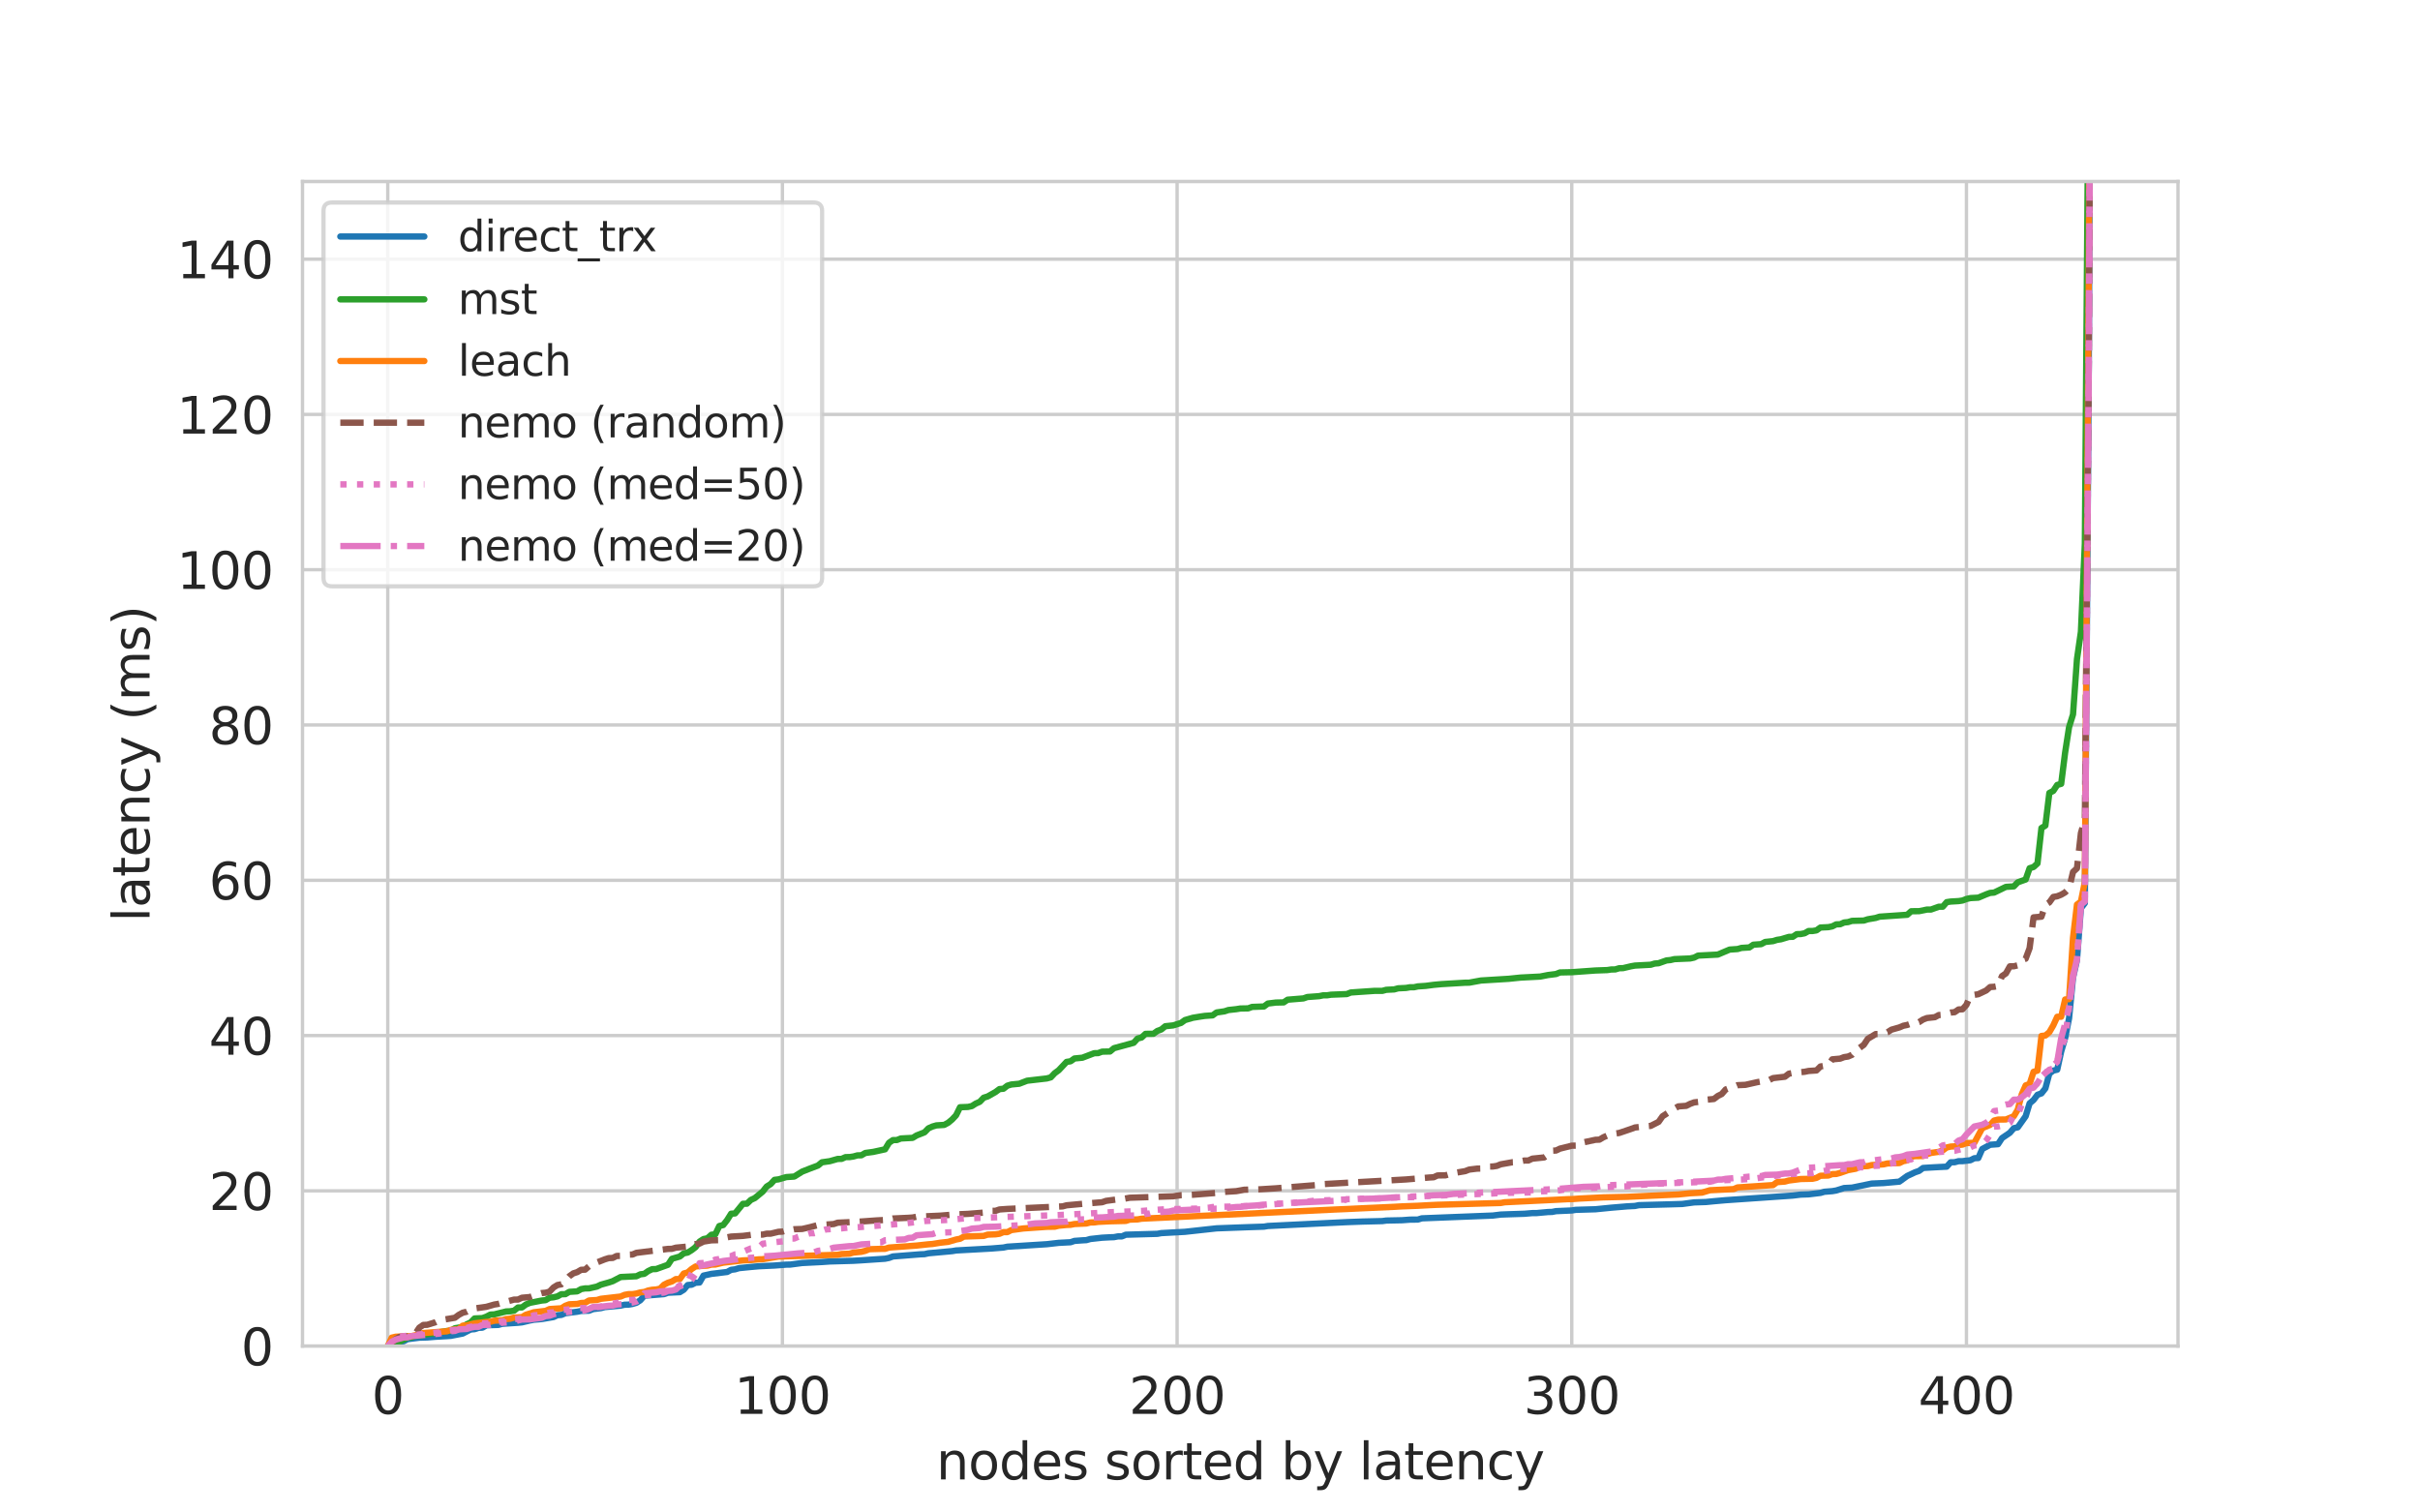 <?xml version="1.0" encoding="utf-8" standalone="no"?>
<!DOCTYPE svg PUBLIC "-//W3C//DTD SVG 1.1//EN"
  "http://www.w3.org/Graphics/SVG/1.1/DTD/svg11.dtd">
<svg xmlns:xlink="http://www.w3.org/1999/xlink" width="576pt" height="360pt" viewBox="0 0 576 360" xmlns="http://www.w3.org/2000/svg" version="1.1">
 <defs>
  <style type="text/css">*{stroke-linejoin: round; stroke-linecap: butt}</style>
 </defs>
 <g id="figure_1">
  <g id="patch_1">
   <path d="M 0 360 
L 576 360 
L 576 0 
L 0 0 
z
" style="fill: #ffffff"/>
  </g>
  <g id="axes_1">
   <g id="patch_2">
    <path d="M 72 320.4 
L 518.4 320.4 
L 518.4 43.2 
L 72 43.2 
z
" style="fill: #ffffff"/>
   </g>
   <g id="matplotlib.axis_1">
    <g id="xtick_1">
     <g id="line2d_1">
      <path d="M 92.291 320.4 
L 92.291 43.2 
" clip-path="url(#p734303bae0)" style="fill: none; stroke: #cccccc; stroke-width: 0.8; stroke-linecap: round"/>
     </g>
     <g id="text_1">
      <!-- 0 -->
      <g style="fill: #262626" transform="translate(88.473 336.518) scale(0.12 -0.12)">
       <defs>
        <path id="DejaVuSans-30" d="M 2034 4250 
Q 1547 4250 1301 3770 
Q 1056 3291 1056 2328 
Q 1056 1369 1301 889 
Q 1547 409 2034 409 
Q 2525 409 2770 889 
Q 3016 1369 3016 2328 
Q 3016 3291 2770 3770 
Q 2525 4250 2034 4250 
z
M 2034 4750 
Q 2819 4750 3233 4129 
Q 3647 3509 3647 2328 
Q 3647 1150 3233 529 
Q 2819 -91 2034 -91 
Q 1250 -91 836 529 
Q 422 1150 422 2328 
Q 422 3509 836 4129 
Q 1250 4750 2034 4750 
z
" transform="scale(0.016)"/>
       </defs>
       <use xlink:href="#DejaVuSans-30"/>
      </g>
     </g>
    </g>
    <g id="xtick_2">
     <g id="line2d_2">
      <path d="M 186.23 320.4 
L 186.23 43.2 
" clip-path="url(#p734303bae0)" style="fill: none; stroke: #cccccc; stroke-width: 0.8; stroke-linecap: round"/>
     </g>
     <g id="text_2">
      <!-- 100 -->
      <g style="fill: #262626" transform="translate(174.778 336.518) scale(0.12 -0.12)">
       <defs>
        <path id="DejaVuSans-31" d="M 794 531 
L 1825 531 
L 1825 4091 
L 703 3866 
L 703 4441 
L 1819 4666 
L 2450 4666 
L 2450 531 
L 3481 531 
L 3481 0 
L 794 0 
L 794 531 
z
" transform="scale(0.016)"/>
       </defs>
       <use xlink:href="#DejaVuSans-31"/>
       <use xlink:href="#DejaVuSans-30" x="63.623"/>
       <use xlink:href="#DejaVuSans-30" x="127.246"/>
      </g>
     </g>
    </g>
    <g id="xtick_3">
     <g id="line2d_3">
      <path d="M 280.17 320.4 
L 280.17 43.2 
" clip-path="url(#p734303bae0)" style="fill: none; stroke: #cccccc; stroke-width: 0.8; stroke-linecap: round"/>
     </g>
     <g id="text_3">
      <!-- 200 -->
      <g style="fill: #262626" transform="translate(268.717 336.518) scale(0.12 -0.12)">
       <defs>
        <path id="DejaVuSans-32" d="M 1228 531 
L 3431 531 
L 3431 0 
L 469 0 
L 469 531 
Q 828 903 1448 1529 
Q 2069 2156 2228 2338 
Q 2531 2678 2651 2914 
Q 2772 3150 2772 3378 
Q 2772 3750 2511 3984 
Q 2250 4219 1831 4219 
Q 1534 4219 1204 4116 
Q 875 4013 500 3803 
L 500 4441 
Q 881 4594 1212 4672 
Q 1544 4750 1819 4750 
Q 2544 4750 2975 4387 
Q 3406 4025 3406 3419 
Q 3406 3131 3298 2873 
Q 3191 2616 2906 2266 
Q 2828 2175 2409 1742 
Q 1991 1309 1228 531 
z
" transform="scale(0.016)"/>
       </defs>
       <use xlink:href="#DejaVuSans-32"/>
       <use xlink:href="#DejaVuSans-30" x="63.623"/>
       <use xlink:href="#DejaVuSans-30" x="127.246"/>
      </g>
     </g>
    </g>
    <g id="xtick_4">
     <g id="line2d_4">
      <path d="M 374.109 320.4 
L 374.109 43.2 
" clip-path="url(#p734303bae0)" style="fill: none; stroke: #cccccc; stroke-width: 0.8; stroke-linecap: round"/>
     </g>
     <g id="text_4">
      <!-- 300 -->
      <g style="fill: #262626" transform="translate(362.657 336.518) scale(0.12 -0.12)">
       <defs>
        <path id="DejaVuSans-33" d="M 2597 2516 
Q 3050 2419 3304 2112 
Q 3559 1806 3559 1356 
Q 3559 666 3084 287 
Q 2609 -91 1734 -91 
Q 1441 -91 1130 -33 
Q 819 25 488 141 
L 488 750 
Q 750 597 1062 519 
Q 1375 441 1716 441 
Q 2309 441 2620 675 
Q 2931 909 2931 1356 
Q 2931 1769 2642 2001 
Q 2353 2234 1838 2234 
L 1294 2234 
L 1294 2753 
L 1863 2753 
Q 2328 2753 2575 2939 
Q 2822 3125 2822 3475 
Q 2822 3834 2567 4026 
Q 2313 4219 1838 4219 
Q 1578 4219 1281 4162 
Q 984 4106 628 3988 
L 628 4550 
Q 988 4650 1302 4700 
Q 1616 4750 1894 4750 
Q 2613 4750 3031 4423 
Q 3450 4097 3450 3541 
Q 3450 3153 3228 2886 
Q 3006 2619 2597 2516 
z
" transform="scale(0.016)"/>
       </defs>
       <use xlink:href="#DejaVuSans-33"/>
       <use xlink:href="#DejaVuSans-30" x="63.623"/>
       <use xlink:href="#DejaVuSans-30" x="127.246"/>
      </g>
     </g>
    </g>
    <g id="xtick_5">
     <g id="line2d_5">
      <path d="M 468.048 320.4 
L 468.048 43.2 
" clip-path="url(#p734303bae0)" style="fill: none; stroke: #cccccc; stroke-width: 0.8; stroke-linecap: round"/>
     </g>
     <g id="text_5">
      <!-- 400 -->
      <g style="fill: #262626" transform="translate(456.596 336.518) scale(0.12 -0.12)">
       <defs>
        <path id="DejaVuSans-34" d="M 2419 4116 
L 825 1625 
L 2419 1625 
L 2419 4116 
z
M 2253 4666 
L 3047 4666 
L 3047 1625 
L 3713 1625 
L 3713 1100 
L 3047 1100 
L 3047 0 
L 2419 0 
L 2419 1100 
L 313 1100 
L 313 1709 
L 2253 4666 
z
" transform="scale(0.016)"/>
       </defs>
       <use xlink:href="#DejaVuSans-34"/>
       <use xlink:href="#DejaVuSans-30" x="63.623"/>
       <use xlink:href="#DejaVuSans-30" x="127.246"/>
      </g>
     </g>
    </g>
    <g id="text_6">
     <!-- nodes sorted by latency -->
     <g style="fill: #262626" transform="translate(222.862 352.132) scale(0.12 -0.12)">
      <defs>
       <path id="DejaVuSans-6e" d="M 3513 2113 
L 3513 0 
L 2938 0 
L 2938 2094 
Q 2938 2591 2744 2837 
Q 2550 3084 2163 3084 
Q 1697 3084 1428 2787 
Q 1159 2491 1159 1978 
L 1159 0 
L 581 0 
L 581 3500 
L 1159 3500 
L 1159 2956 
Q 1366 3272 1645 3428 
Q 1925 3584 2291 3584 
Q 2894 3584 3203 3211 
Q 3513 2838 3513 2113 
z
" transform="scale(0.016)"/>
       <path id="DejaVuSans-6f" d="M 1959 3097 
Q 1497 3097 1228 2736 
Q 959 2375 959 1747 
Q 959 1119 1226 758 
Q 1494 397 1959 397 
Q 2419 397 2687 759 
Q 2956 1122 2956 1747 
Q 2956 2369 2687 2733 
Q 2419 3097 1959 3097 
z
M 1959 3584 
Q 2709 3584 3137 3096 
Q 3566 2609 3566 1747 
Q 3566 888 3137 398 
Q 2709 -91 1959 -91 
Q 1206 -91 779 398 
Q 353 888 353 1747 
Q 353 2609 779 3096 
Q 1206 3584 1959 3584 
z
" transform="scale(0.016)"/>
       <path id="DejaVuSans-64" d="M 2906 2969 
L 2906 4863 
L 3481 4863 
L 3481 0 
L 2906 0 
L 2906 525 
Q 2725 213 2448 61 
Q 2172 -91 1784 -91 
Q 1150 -91 751 415 
Q 353 922 353 1747 
Q 353 2572 751 3078 
Q 1150 3584 1784 3584 
Q 2172 3584 2448 3432 
Q 2725 3281 2906 2969 
z
M 947 1747 
Q 947 1113 1208 752 
Q 1469 391 1925 391 
Q 2381 391 2643 752 
Q 2906 1113 2906 1747 
Q 2906 2381 2643 2742 
Q 2381 3103 1925 3103 
Q 1469 3103 1208 2742 
Q 947 2381 947 1747 
z
" transform="scale(0.016)"/>
       <path id="DejaVuSans-65" d="M 3597 1894 
L 3597 1613 
L 953 1613 
Q 991 1019 1311 708 
Q 1631 397 2203 397 
Q 2534 397 2845 478 
Q 3156 559 3463 722 
L 3463 178 
Q 3153 47 2828 -22 
Q 2503 -91 2169 -91 
Q 1331 -91 842 396 
Q 353 884 353 1716 
Q 353 2575 817 3079 
Q 1281 3584 2069 3584 
Q 2775 3584 3186 3129 
Q 3597 2675 3597 1894 
z
M 3022 2063 
Q 3016 2534 2758 2815 
Q 2500 3097 2075 3097 
Q 1594 3097 1305 2825 
Q 1016 2553 972 2059 
L 3022 2063 
z
" transform="scale(0.016)"/>
       <path id="DejaVuSans-73" d="M 2834 3397 
L 2834 2853 
Q 2591 2978 2328 3040 
Q 2066 3103 1784 3103 
Q 1356 3103 1142 2972 
Q 928 2841 928 2578 
Q 928 2378 1081 2264 
Q 1234 2150 1697 2047 
L 1894 2003 
Q 2506 1872 2764 1633 
Q 3022 1394 3022 966 
Q 3022 478 2636 193 
Q 2250 -91 1575 -91 
Q 1294 -91 989 -36 
Q 684 19 347 128 
L 347 722 
Q 666 556 975 473 
Q 1284 391 1588 391 
Q 1994 391 2212 530 
Q 2431 669 2431 922 
Q 2431 1156 2273 1281 
Q 2116 1406 1581 1522 
L 1381 1569 
Q 847 1681 609 1914 
Q 372 2147 372 2553 
Q 372 3047 722 3315 
Q 1072 3584 1716 3584 
Q 2034 3584 2315 3537 
Q 2597 3491 2834 3397 
z
" transform="scale(0.016)"/>
       <path id="DejaVuSans-20" transform="scale(0.016)"/>
       <path id="DejaVuSans-72" d="M 2631 2963 
Q 2534 3019 2420 3045 
Q 2306 3072 2169 3072 
Q 1681 3072 1420 2755 
Q 1159 2438 1159 1844 
L 1159 0 
L 581 0 
L 581 3500 
L 1159 3500 
L 1159 2956 
Q 1341 3275 1631 3429 
Q 1922 3584 2338 3584 
Q 2397 3584 2469 3576 
Q 2541 3569 2628 3553 
L 2631 2963 
z
" transform="scale(0.016)"/>
       <path id="DejaVuSans-74" d="M 1172 4494 
L 1172 3500 
L 2356 3500 
L 2356 3053 
L 1172 3053 
L 1172 1153 
Q 1172 725 1289 603 
Q 1406 481 1766 481 
L 2356 481 
L 2356 0 
L 1766 0 
Q 1100 0 847 248 
Q 594 497 594 1153 
L 594 3053 
L 172 3053 
L 172 3500 
L 594 3500 
L 594 4494 
L 1172 4494 
z
" transform="scale(0.016)"/>
       <path id="DejaVuSans-62" d="M 3116 1747 
Q 3116 2381 2855 2742 
Q 2594 3103 2138 3103 
Q 1681 3103 1420 2742 
Q 1159 2381 1159 1747 
Q 1159 1113 1420 752 
Q 1681 391 2138 391 
Q 2594 391 2855 752 
Q 3116 1113 3116 1747 
z
M 1159 2969 
Q 1341 3281 1617 3432 
Q 1894 3584 2278 3584 
Q 2916 3584 3314 3078 
Q 3713 2572 3713 1747 
Q 3713 922 3314 415 
Q 2916 -91 2278 -91 
Q 1894 -91 1617 61 
Q 1341 213 1159 525 
L 1159 0 
L 581 0 
L 581 4863 
L 1159 4863 
L 1159 2969 
z
" transform="scale(0.016)"/>
       <path id="DejaVuSans-79" d="M 2059 -325 
Q 1816 -950 1584 -1140 
Q 1353 -1331 966 -1331 
L 506 -1331 
L 506 -850 
L 844 -850 
Q 1081 -850 1212 -737 
Q 1344 -625 1503 -206 
L 1606 56 
L 191 3500 
L 800 3500 
L 1894 763 
L 2988 3500 
L 3597 3500 
L 2059 -325 
z
" transform="scale(0.016)"/>
       <path id="DejaVuSans-6c" d="M 603 4863 
L 1178 4863 
L 1178 0 
L 603 0 
L 603 4863 
z
" transform="scale(0.016)"/>
       <path id="DejaVuSans-61" d="M 2194 1759 
Q 1497 1759 1228 1600 
Q 959 1441 959 1056 
Q 959 750 1161 570 
Q 1363 391 1709 391 
Q 2188 391 2477 730 
Q 2766 1069 2766 1631 
L 2766 1759 
L 2194 1759 
z
M 3341 1997 
L 3341 0 
L 2766 0 
L 2766 531 
Q 2569 213 2275 61 
Q 1981 -91 1556 -91 
Q 1019 -91 701 211 
Q 384 513 384 1019 
Q 384 1609 779 1909 
Q 1175 2209 1959 2209 
L 2766 2209 
L 2766 2266 
Q 2766 2663 2505 2880 
Q 2244 3097 1772 3097 
Q 1472 3097 1187 3025 
Q 903 2953 641 2809 
L 641 3341 
Q 956 3463 1253 3523 
Q 1550 3584 1831 3584 
Q 2591 3584 2966 3190 
Q 3341 2797 3341 1997 
z
" transform="scale(0.016)"/>
       <path id="DejaVuSans-63" d="M 3122 3366 
L 3122 2828 
Q 2878 2963 2633 3030 
Q 2388 3097 2138 3097 
Q 1578 3097 1268 2742 
Q 959 2388 959 1747 
Q 959 1106 1268 751 
Q 1578 397 2138 397 
Q 2388 397 2633 464 
Q 2878 531 3122 666 
L 3122 134 
Q 2881 22 2623 -34 
Q 2366 -91 2075 -91 
Q 1284 -91 818 406 
Q 353 903 353 1747 
Q 353 2603 823 3093 
Q 1294 3584 2113 3584 
Q 2378 3584 2631 3529 
Q 2884 3475 3122 3366 
z
" transform="scale(0.016)"/>
      </defs>
      <use xlink:href="#DejaVuSans-6e"/>
      <use xlink:href="#DejaVuSans-6f" x="63.379"/>
      <use xlink:href="#DejaVuSans-64" x="124.561"/>
      <use xlink:href="#DejaVuSans-65" x="188.037"/>
      <use xlink:href="#DejaVuSans-73" x="249.561"/>
      <use xlink:href="#DejaVuSans-20" x="301.66"/>
      <use xlink:href="#DejaVuSans-73" x="333.447"/>
      <use xlink:href="#DejaVuSans-6f" x="385.547"/>
      <use xlink:href="#DejaVuSans-72" x="446.729"/>
      <use xlink:href="#DejaVuSans-74" x="487.842"/>
      <use xlink:href="#DejaVuSans-65" x="527.051"/>
      <use xlink:href="#DejaVuSans-64" x="588.574"/>
      <use xlink:href="#DejaVuSans-20" x="652.051"/>
      <use xlink:href="#DejaVuSans-62" x="683.838"/>
      <use xlink:href="#DejaVuSans-79" x="747.314"/>
      <use xlink:href="#DejaVuSans-20" x="806.494"/>
      <use xlink:href="#DejaVuSans-6c" x="838.281"/>
      <use xlink:href="#DejaVuSans-61" x="866.064"/>
      <use xlink:href="#DejaVuSans-74" x="927.344"/>
      <use xlink:href="#DejaVuSans-65" x="966.553"/>
      <use xlink:href="#DejaVuSans-6e" x="1028.076"/>
      <use xlink:href="#DejaVuSans-63" x="1091.455"/>
      <use xlink:href="#DejaVuSans-79" x="1146.436"/>
     </g>
    </g>
   </g>
   <g id="matplotlib.axis_2">
    <g id="ytick_1">
     <g id="line2d_6">
      <path d="M 72 320.4 
L 518.4 320.4 
" clip-path="url(#p734303bae0)" style="fill: none; stroke: #cccccc; stroke-width: 0.8; stroke-linecap: round"/>
     </g>
     <g id="text_7">
      <!-- 0 -->
      <g style="fill: #262626" transform="translate(57.365 324.959) scale(0.12 -0.12)">
       <use xlink:href="#DejaVuSans-30"/>
      </g>
     </g>
    </g>
    <g id="ytick_2">
     <g id="line2d_7">
      <path d="M 72 283.44 
L 518.4 283.44 
" clip-path="url(#p734303bae0)" style="fill: none; stroke: #cccccc; stroke-width: 0.8; stroke-linecap: round"/>
     </g>
     <g id="text_8">
      <!-- 20 -->
      <g style="fill: #262626" transform="translate(49.73 287.999) scale(0.12 -0.12)">
       <use xlink:href="#DejaVuSans-32"/>
       <use xlink:href="#DejaVuSans-30" x="63.623"/>
      </g>
     </g>
    </g>
    <g id="ytick_3">
     <g id="line2d_8">
      <path d="M 72 246.48 
L 518.4 246.48 
" clip-path="url(#p734303bae0)" style="fill: none; stroke: #cccccc; stroke-width: 0.8; stroke-linecap: round"/>
     </g>
     <g id="text_9">
      <!-- 40 -->
      <g style="fill: #262626" transform="translate(49.73 251.039) scale(0.12 -0.12)">
       <use xlink:href="#DejaVuSans-34"/>
       <use xlink:href="#DejaVuSans-30" x="63.623"/>
      </g>
     </g>
    </g>
    <g id="ytick_4">
     <g id="line2d_9">
      <path d="M 72 209.52 
L 518.4 209.52 
" clip-path="url(#p734303bae0)" style="fill: none; stroke: #cccccc; stroke-width: 0.8; stroke-linecap: round"/>
     </g>
     <g id="text_10">
      <!-- 60 -->
      <g style="fill: #262626" transform="translate(49.73 214.079) scale(0.12 -0.12)">
       <defs>
        <path id="DejaVuSans-36" d="M 2113 2584 
Q 1688 2584 1439 2293 
Q 1191 2003 1191 1497 
Q 1191 994 1439 701 
Q 1688 409 2113 409 
Q 2538 409 2786 701 
Q 3034 994 3034 1497 
Q 3034 2003 2786 2293 
Q 2538 2584 2113 2584 
z
M 3366 4563 
L 3366 3988 
Q 3128 4100 2886 4159 
Q 2644 4219 2406 4219 
Q 1781 4219 1451 3797 
Q 1122 3375 1075 2522 
Q 1259 2794 1537 2939 
Q 1816 3084 2150 3084 
Q 2853 3084 3261 2657 
Q 3669 2231 3669 1497 
Q 3669 778 3244 343 
Q 2819 -91 2113 -91 
Q 1303 -91 875 529 
Q 447 1150 447 2328 
Q 447 3434 972 4092 
Q 1497 4750 2381 4750 
Q 2619 4750 2861 4703 
Q 3103 4656 3366 4563 
z
" transform="scale(0.016)"/>
       </defs>
       <use xlink:href="#DejaVuSans-36"/>
       <use xlink:href="#DejaVuSans-30" x="63.623"/>
      </g>
     </g>
    </g>
    <g id="ytick_5">
     <g id="line2d_10">
      <path d="M 72 172.56 
L 518.4 172.56 
" clip-path="url(#p734303bae0)" style="fill: none; stroke: #cccccc; stroke-width: 0.8; stroke-linecap: round"/>
     </g>
     <g id="text_11">
      <!-- 80 -->
      <g style="fill: #262626" transform="translate(49.73 177.119) scale(0.12 -0.12)">
       <defs>
        <path id="DejaVuSans-38" d="M 2034 2216 
Q 1584 2216 1326 1975 
Q 1069 1734 1069 1313 
Q 1069 891 1326 650 
Q 1584 409 2034 409 
Q 2484 409 2743 651 
Q 3003 894 3003 1313 
Q 3003 1734 2745 1975 
Q 2488 2216 2034 2216 
z
M 1403 2484 
Q 997 2584 770 2862 
Q 544 3141 544 3541 
Q 544 4100 942 4425 
Q 1341 4750 2034 4750 
Q 2731 4750 3128 4425 
Q 3525 4100 3525 3541 
Q 3525 3141 3298 2862 
Q 3072 2584 2669 2484 
Q 3125 2378 3379 2068 
Q 3634 1759 3634 1313 
Q 3634 634 3220 271 
Q 2806 -91 2034 -91 
Q 1263 -91 848 271 
Q 434 634 434 1313 
Q 434 1759 690 2068 
Q 947 2378 1403 2484 
z
M 1172 3481 
Q 1172 3119 1398 2916 
Q 1625 2713 2034 2713 
Q 2441 2713 2670 2916 
Q 2900 3119 2900 3481 
Q 2900 3844 2670 4047 
Q 2441 4250 2034 4250 
Q 1625 4250 1398 4047 
Q 1172 3844 1172 3481 
z
" transform="scale(0.016)"/>
       </defs>
       <use xlink:href="#DejaVuSans-38"/>
       <use xlink:href="#DejaVuSans-30" x="63.623"/>
      </g>
     </g>
    </g>
    <g id="ytick_6">
     <g id="line2d_11">
      <path d="M 72 135.6 
L 518.4 135.6 
" clip-path="url(#p734303bae0)" style="fill: none; stroke: #cccccc; stroke-width: 0.8; stroke-linecap: round"/>
     </g>
     <g id="text_12">
      <!-- 100 -->
      <g style="fill: #262626" transform="translate(42.095 140.159) scale(0.12 -0.12)">
       <use xlink:href="#DejaVuSans-31"/>
       <use xlink:href="#DejaVuSans-30" x="63.623"/>
       <use xlink:href="#DejaVuSans-30" x="127.246"/>
      </g>
     </g>
    </g>
    <g id="ytick_7">
     <g id="line2d_12">
      <path d="M 72 98.64 
L 518.4 98.64 
" clip-path="url(#p734303bae0)" style="fill: none; stroke: #cccccc; stroke-width: 0.8; stroke-linecap: round"/>
     </g>
     <g id="text_13">
      <!-- 120 -->
      <g style="fill: #262626" transform="translate(42.095 103.199) scale(0.12 -0.12)">
       <use xlink:href="#DejaVuSans-31"/>
       <use xlink:href="#DejaVuSans-32" x="63.623"/>
       <use xlink:href="#DejaVuSans-30" x="127.246"/>
      </g>
     </g>
    </g>
    <g id="ytick_8">
     <g id="line2d_13">
      <path d="M 72 61.68 
L 518.4 61.68 
" clip-path="url(#p734303bae0)" style="fill: none; stroke: #cccccc; stroke-width: 0.8; stroke-linecap: round"/>
     </g>
     <g id="text_14">
      <!-- 140 -->
      <g style="fill: #262626" transform="translate(42.095 66.239) scale(0.12 -0.12)">
       <use xlink:href="#DejaVuSans-31"/>
       <use xlink:href="#DejaVuSans-34" x="63.623"/>
       <use xlink:href="#DejaVuSans-30" x="127.246"/>
      </g>
     </g>
    </g>
    <g id="text_15">
     <!-- latency (ms) -->
     <g style="fill: #262626" transform="translate(35.599 219.399) rotate(-90) scale(0.12 -0.12)">
      <defs>
       <path id="DejaVuSans-28" d="M 1984 4856 
Q 1566 4138 1362 3434 
Q 1159 2731 1159 2009 
Q 1159 1288 1364 580 
Q 1569 -128 1984 -844 
L 1484 -844 
Q 1016 -109 783 600 
Q 550 1309 550 2009 
Q 550 2706 781 3412 
Q 1013 4119 1484 4856 
L 1984 4856 
z
" transform="scale(0.016)"/>
       <path id="DejaVuSans-6d" d="M 3328 2828 
Q 3544 3216 3844 3400 
Q 4144 3584 4550 3584 
Q 5097 3584 5394 3201 
Q 5691 2819 5691 2113 
L 5691 0 
L 5113 0 
L 5113 2094 
Q 5113 2597 4934 2840 
Q 4756 3084 4391 3084 
Q 3944 3084 3684 2787 
Q 3425 2491 3425 1978 
L 3425 0 
L 2847 0 
L 2847 2094 
Q 2847 2600 2669 2842 
Q 2491 3084 2119 3084 
Q 1678 3084 1418 2786 
Q 1159 2488 1159 1978 
L 1159 0 
L 581 0 
L 581 3500 
L 1159 3500 
L 1159 2956 
Q 1356 3278 1631 3431 
Q 1906 3584 2284 3584 
Q 2666 3584 2933 3390 
Q 3200 3197 3328 2828 
z
" transform="scale(0.016)"/>
       <path id="DejaVuSans-29" d="M 513 4856 
L 1013 4856 
Q 1481 4119 1714 3412 
Q 1947 2706 1947 2009 
Q 1947 1309 1714 600 
Q 1481 -109 1013 -844 
L 513 -844 
Q 928 -128 1133 580 
Q 1338 1288 1338 2009 
Q 1338 2731 1133 3434 
Q 928 4138 513 4856 
z
" transform="scale(0.016)"/>
      </defs>
      <use xlink:href="#DejaVuSans-6c"/>
      <use xlink:href="#DejaVuSans-61" x="27.783"/>
      <use xlink:href="#DejaVuSans-74" x="89.062"/>
      <use xlink:href="#DejaVuSans-65" x="128.271"/>
      <use xlink:href="#DejaVuSans-6e" x="189.795"/>
      <use xlink:href="#DejaVuSans-63" x="253.174"/>
      <use xlink:href="#DejaVuSans-79" x="308.154"/>
      <use xlink:href="#DejaVuSans-20" x="367.334"/>
      <use xlink:href="#DejaVuSans-28" x="399.121"/>
      <use xlink:href="#DejaVuSans-6d" x="438.135"/>
      <use xlink:href="#DejaVuSans-73" x="535.547"/>
      <use xlink:href="#DejaVuSans-29" x="587.646"/>
     </g>
    </g>
   </g>
   <g id="line2d_14">
    <path d="M 92.291 320.4 
L 93.23 319.687 
L 96.048 319.256 
L 96.988 318.751 
L 99.806 318.396 
L 101.685 318.337 
L 103.564 318.182 
L 106.382 318.023 
L 107.321 317.955 
L 110.139 317.408 
L 112.018 316.442 
L 112.958 316.365 
L 113.897 316.053 
L 114.836 316.006 
L 115.776 315.442 
L 118.594 315.356 
L 119.533 315.097 
L 123.291 314.843 
L 124.23 314.747 
L 126.109 314.307 
L 127.048 314.125 
L 128.927 313.963 
L 131.745 313.481 
L 132.685 313.043 
L 133.624 312.97 
L 134.564 312.572 
L 137.382 312.218 
L 138.321 312.03 
L 140.2 311.972 
L 141.139 311.595 
L 143.018 311.359 
L 143.958 311.111 
L 147.715 310.765 
L 148.655 310.55 
L 149.594 310.529 
L 150.533 310.37 
L 151.473 310.083 
L 152.412 309.485 
L 153.352 308.401 
L 158.048 308.028 
L 158.988 307.693 
L 161.806 307.562 
L 162.745 306.984 
L 163.685 305.864 
L 164.624 305.786 
L 165.564 305.316 
L 166.503 305.262 
L 167.442 303.618 
L 169.321 303.206 
L 173.079 302.752 
L 174.018 302.242 
L 174.958 302.124 
L 175.897 301.841 
L 178.715 301.56 
L 180.594 301.392 
L 184.352 301.218 
L 187.17 301.005 
L 188.109 300.99 
L 190.927 300.619 
L 195.624 300.383 
L 197.503 300.251 
L 203.139 300.09 
L 205.018 299.978 
L 210.655 299.599 
L 211.594 299.412 
L 212.533 299.061 
L 215.352 298.841 
L 219.109 298.545 
L 220.048 298.513 
L 220.988 298.303 
L 226.624 297.791 
L 227.564 297.633 
L 236.018 297.167 
L 238.836 296.938 
L 239.776 296.737 
L 249.17 296.144 
L 251.988 295.822 
L 254.806 295.675 
L 255.745 295.358 
L 257.624 295.223 
L 258.564 295.174 
L 259.503 294.906 
L 262.321 294.597 
L 264.2 294.496 
L 265.139 294.467 
L 266.079 294.286 
L 267.018 294.282 
L 267.958 293.884 
L 275.473 293.673 
L 276.412 293.502 
L 282.048 293.194 
L 289.564 292.368 
L 297.079 292.09 
L 300.836 291.966 
L 301.776 291.81 
L 320.564 290.889 
L 324.321 290.753 
L 329.018 290.641 
L 329.958 290.514 
L 333.715 290.435 
L 335.594 290.296 
L 337.473 290.278 
L 338.412 289.986 
L 355.321 289.323 
L 357.2 289.089 
L 359.079 289.019 
L 362.836 288.898 
L 364.715 288.74 
L 365.655 288.74 
L 368.473 288.486 
L 369.412 288.463 
L 370.352 288.277 
L 374.109 288.113 
L 375.048 287.964 
L 379.745 287.827 
L 383.503 287.454 
L 387.261 287.137 
L 389.139 287.042 
L 390.079 286.852 
L 397.594 286.652 
L 400.412 286.568 
L 403.23 286.19 
L 406.048 286.1 
L 407.927 285.915 
L 410.745 285.667 
L 426.715 284.567 
L 428.594 284.337 
L 430.473 284.274 
L 433.291 283.936 
L 434.23 283.663 
L 436.109 283.517 
L 437.048 283.359 
L 438.927 282.775 
L 440.806 282.682 
L 445.503 281.712 
L 448.321 281.591 
L 452.079 281.253 
L 453.958 279.896 
L 455.836 279.019 
L 456.776 278.699 
L 457.715 277.998 
L 459.594 277.883 
L 461.473 277.78 
L 463.352 277.688 
L 464.291 276.647 
L 465.23 276.634 
L 466.17 276.383 
L 467.109 276.378 
L 468.988 276.158 
L 469.927 275.678 
L 470.867 275.634 
L 471.806 273.485 
L 473.685 272.472 
L 475.564 272.336 
L 476.503 270.895 
L 478.382 269.617 
L 479.321 268.527 
L 480.261 268.326 
L 482.139 265.691 
L 483.079 262.62 
L 484.018 261.821 
L 484.958 260.58 
L 485.897 260.246 
L 486.836 259.061 
L 487.776 255.536 
L 488.715 254.823 
L 489.655 254.605 
L 490.594 250.296 
L 491.533 247.098 
L 492.473 242.39 
L 493.412 232.752 
L 494.352 228.552 
L 495.291 216.185 
L 496.23 214.954 
L 497.17 87.066 
L 497.559 -1 
L 497.559 -1 
" clip-path="url(#p734303bae0)" style="fill: none; stroke: #1f77b4; stroke-width: 1.5; stroke-linecap: round"/>
   </g>
   <g id="line2d_15">
    <path d="M 92.291 320.4 
L 93.23 319.687 
L 95.109 319.352 
L 96.988 318.389 
L 97.927 318.301 
L 98.867 317.966 
L 99.806 317.941 
L 100.745 317.694 
L 102.624 317.443 
L 106.382 316.799 
L 107.321 316.772 
L 108.261 316.144 
L 110.139 315.845 
L 111.079 315.21 
L 112.018 314.775 
L 112.958 313.818 
L 114.836 313.73 
L 115.776 313.384 
L 116.715 312.894 
L 117.655 312.845 
L 120.473 312.148 
L 121.412 312.113 
L 122.352 311.963 
L 123.291 311.209 
L 124.23 311.192 
L 125.17 310.502 
L 126.109 310.101 
L 128.927 309.554 
L 129.867 309.462 
L 130.806 308.885 
L 131.745 308.783 
L 132.685 308.559 
L 133.624 308.042 
L 134.564 308.039 
L 135.503 307.488 
L 137.382 307.366 
L 138.321 306.826 
L 139.261 306.664 
L 140.2 306.654 
L 142.079 306.231 
L 143.018 305.778 
L 144.897 305.252 
L 145.836 304.943 
L 147.715 303.958 
L 151.473 303.774 
L 152.412 303.314 
L 153.352 303.197 
L 154.291 302.533 
L 155.23 302.087 
L 156.17 302.06 
L 158.988 301.044 
L 159.927 299.617 
L 161.806 299.078 
L 162.745 298.315 
L 163.685 298.133 
L 164.624 297.555 
L 165.564 296.839 
L 166.503 295.529 
L 167.442 294.921 
L 168.382 294.728 
L 169.321 293.893 
L 170.261 293.777 
L 171.2 291.814 
L 172.139 291.581 
L 173.079 290.384 
L 174.018 288.886 
L 174.958 288.816 
L 176.836 286.523 
L 177.776 286.502 
L 178.715 285.606 
L 179.655 285.171 
L 181.533 283.629 
L 182.473 282.428 
L 183.412 281.846 
L 184.352 280.826 
L 185.291 280.709 
L 187.17 280.166 
L 189.048 280.044 
L 190.927 278.869 
L 192.806 278.127 
L 194.685 277.424 
L 195.624 276.651 
L 197.503 276.383 
L 199.382 275.852 
L 200.321 275.835 
L 201.261 275.411 
L 202.2 275.408 
L 203.139 275.265 
L 204.079 275 
L 205.018 274.981 
L 205.958 274.431 
L 207.836 274.174 
L 210.655 273.561 
L 211.594 272.007 
L 212.533 271.366 
L 213.473 271.351 
L 214.412 270.982 
L 217.23 270.832 
L 218.17 270.257 
L 220.048 269.52 
L 220.988 268.559 
L 221.927 268.139 
L 222.867 267.865 
L 224.745 267.747 
L 225.685 267.235 
L 226.624 266.457 
L 227.564 265.452 
L 228.503 263.543 
L 230.382 263.474 
L 231.321 263.266 
L 232.261 262.667 
L 233.2 262.253 
L 234.139 261.273 
L 235.079 260.978 
L 236.958 259.917 
L 237.897 259.219 
L 238.836 259.14 
L 239.776 258.409 
L 240.715 258.13 
L 242.594 257.951 
L 244.473 257.231 
L 249.17 256.689 
L 250.109 256.428 
L 251.048 255.432 
L 251.988 254.743 
L 253.867 252.751 
L 254.806 252.606 
L 255.745 251.939 
L 257.624 251.756 
L 260.442 250.684 
L 261.382 250.66 
L 262.321 250.313 
L 264.2 250.276 
L 265.139 249.49 
L 269.836 248.209 
L 270.776 247.184 
L 271.715 246.947 
L 272.655 246.074 
L 274.533 246.06 
L 275.473 245.383 
L 276.412 245.037 
L 277.352 244.262 
L 279.23 244.065 
L 281.109 243.476 
L 282.048 242.795 
L 283.927 242.25 
L 285.806 241.945 
L 286.745 241.805 
L 288.624 241.673 
L 289.564 240.989 
L 291.442 240.714 
L 292.382 240.405 
L 294.261 240.199 
L 295.2 240.045 
L 297.079 240.01 
L 298.018 239.665 
L 300.836 239.564 
L 301.776 238.863 
L 303.655 238.63 
L 305.533 238.585 
L 306.473 237.948 
L 310.23 237.64 
L 311.17 237.311 
L 313.988 237.103 
L 314.927 236.908 
L 315.867 236.902 
L 316.806 236.757 
L 320.564 236.61 
L 321.503 236.233 
L 323.382 236.102 
L 327.139 235.848 
L 329.018 235.842 
L 329.958 235.59 
L 331.836 235.499 
L 332.776 235.24 
L 334.655 235.149 
L 335.594 234.987 
L 336.533 234.987 
L 337.473 234.783 
L 339.352 234.657 
L 341.23 234.411 
L 343.109 234.238 
L 348.745 233.905 
L 349.685 233.893 
L 352.503 233.378 
L 359.079 232.975 
L 361.897 232.683 
L 366.594 232.44 
L 368.473 232.073 
L 370.352 231.838 
L 371.291 231.463 
L 374.109 231.4 
L 379.745 230.997 
L 382.564 230.897 
L 383.503 230.754 
L 384.442 230.743 
L 385.382 230.459 
L 386.321 230.434 
L 388.2 229.993 
L 389.139 229.826 
L 392.897 229.627 
L 393.836 229.343 
L 394.776 229.267 
L 396.655 228.602 
L 397.594 228.511 
L 398.533 228.29 
L 402.291 228.132 
L 403.23 227.926 
L 404.17 227.451 
L 408.867 227.208 
L 411.685 226.018 
L 413.564 225.891 
L 414.503 225.622 
L 416.382 225.505 
L 417.321 224.859 
L 419.2 224.722 
L 420.139 224.204 
L 422.018 224.003 
L 422.958 223.705 
L 423.897 223.565 
L 425.776 223.002 
L 426.715 222.978 
L 427.655 222.347 
L 428.594 222.321 
L 429.533 222.136 
L 430.473 221.6 
L 431.412 221.599 
L 432.352 221.444 
L 433.291 220.771 
L 435.17 220.681 
L 436.109 220.493 
L 437.048 220.018 
L 437.988 219.989 
L 438.927 219.574 
L 439.867 219.477 
L 440.806 219.182 
L 443.624 219.109 
L 444.564 218.807 
L 446.442 218.486 
L 447.382 218.186 
L 453.958 217.733 
L 454.897 216.894 
L 456.776 216.872 
L 458.655 216.494 
L 459.594 216.491 
L 461.473 215.817 
L 462.412 215.81 
L 463.352 214.727 
L 464.291 214.587 
L 466.17 214.478 
L 467.109 214.339 
L 468.048 213.978 
L 468.988 213.761 
L 470.867 213.662 
L 472.745 212.871 
L 473.685 212.529 
L 474.624 212.453 
L 477.442 211.093 
L 479.321 210.974 
L 480.261 210.008 
L 482.139 209.341 
L 483.079 206.656 
L 484.018 206.365 
L 484.958 205.512 
L 485.897 197.092 
L 486.836 196.502 
L 487.776 188.739 
L 488.715 188.249 
L 489.655 186.831 
L 490.594 186.567 
L 491.533 179.126 
L 492.473 173.073 
L 493.412 170.037 
L 494.352 156.912 
L 495.291 150.374 
L 496.23 129.375 
L 497.224 -1 
L 497.224 -1 
" clip-path="url(#p734303bae0)" style="fill: none; stroke: #2ca02c; stroke-width: 1.5; stroke-linecap: round"/>
   </g>
   <g id="line2d_16">
    <path d="M 92.291 320.4 
L 93.23 318.392 
L 94.17 318.165 
L 97.927 318.018 
L 98.867 317.813 
L 99.806 317.478 
L 100.745 317.287 
L 106.382 316.871 
L 107.321 316.534 
L 109.2 316.377 
L 110.139 315.531 
L 111.079 315.465 
L 112.958 314.979 
L 115.776 314.65 
L 116.715 314.606 
L 117.655 314.353 
L 119.533 314.233 
L 120.473 313.958 
L 121.412 313.885 
L 122.352 313.604 
L 124.23 313.501 
L 125.17 312.935 
L 127.048 312.347 
L 129.867 312.007 
L 130.806 311.579 
L 133.624 311.395 
L 134.564 310.796 
L 135.503 310.441 
L 137.382 310.362 
L 138.321 310.136 
L 139.261 310.083 
L 140.2 309.537 
L 142.079 309.424 
L 143.018 309.138 
L 147.715 308.599 
L 148.655 308.202 
L 149.594 308.033 
L 150.533 308.028 
L 151.473 307.882 
L 152.412 307.618 
L 153.352 307.51 
L 154.291 307.162 
L 155.23 306.985 
L 156.17 306.921 
L 157.109 306.725 
L 158.048 305.786 
L 158.988 305.314 
L 159.927 305.014 
L 160.867 304.445 
L 161.806 304.441 
L 162.745 303.117 
L 163.685 302.858 
L 164.624 302.045 
L 165.564 301.436 
L 167.442 301.286 
L 168.382 301.242 
L 169.321 301.005 
L 170.261 300.978 
L 172.139 300.536 
L 174.018 300.324 
L 176.836 299.999 
L 178.715 299.929 
L 180.594 299.744 
L 181.533 299.72 
L 185.291 299.086 
L 189.048 298.974 
L 199.382 298.662 
L 200.321 298.478 
L 202.2 298.399 
L 203.139 298.134 
L 205.018 297.952 
L 205.958 297.719 
L 206.897 297.336 
L 209.715 297.252 
L 210.655 297.248 
L 211.594 296.945 
L 218.17 296.467 
L 220.988 296.163 
L 221.927 296.094 
L 223.806 295.791 
L 225.685 295.585 
L 227.564 295.029 
L 228.503 294.852 
L 229.442 294.326 
L 234.139 294.168 
L 235.079 293.863 
L 236.958 293.795 
L 237.897 293.662 
L 238.836 293.267 
L 239.776 293.264 
L 240.715 292.785 
L 243.533 292.399 
L 249.17 292.007 
L 251.048 291.978 
L 251.988 291.744 
L 253.867 291.564 
L 254.806 291.528 
L 255.745 291.345 
L 258.564 291.217 
L 259.503 290.972 
L 260.442 290.958 
L 261.382 290.829 
L 264.2 290.691 
L 267.958 290.601 
L 268.897 290.296 
L 270.776 290.237 
L 271.715 290.073 
L 317.745 287.889 
L 320.564 287.769 
L 323.382 287.632 
L 331.836 287.246 
L 333.715 287.14 
L 337.473 286.997 
L 340.291 286.846 
L 342.17 286.762 
L 351.564 286.494 
L 357.2 286.334 
L 358.139 286.161 
L 371.291 285.522 
L 373.17 285.424 
L 374.109 285.415 
L 375.988 285.276 
L 381.624 284.994 
L 387.261 284.869 
L 399.473 284.303 
L 402.291 284.018 
L 404.17 283.92 
L 405.109 283.863 
L 406.988 283.299 
L 412.624 283.033 
L 413.564 282.629 
L 422.018 282.073 
L 422.958 281.376 
L 424.836 281.237 
L 425.776 280.988 
L 428.594 280.628 
L 431.412 280.568 
L 432.352 280.357 
L 433.291 279.854 
L 435.17 279.8 
L 436.109 279.452 
L 437.048 279.43 
L 437.988 279.174 
L 439.867 278.519 
L 441.745 278.17 
L 442.685 277.637 
L 444.564 277.545 
L 445.503 277.308 
L 448.321 277.138 
L 449.261 276.922 
L 452.079 276.838 
L 453.018 276.378 
L 453.958 276.198 
L 454.897 275.313 
L 455.836 275.184 
L 457.715 275.158 
L 458.655 274.716 
L 459.594 274.422 
L 461.473 274.153 
L 462.412 273.809 
L 463.352 273.122 
L 464.291 272.908 
L 465.23 272.85 
L 466.17 272.529 
L 467.109 272.437 
L 468.048 272.083 
L 469.927 271.994 
L 471.806 268.518 
L 473.685 267.748 
L 474.624 266.716 
L 475.564 266.484 
L 477.442 266.454 
L 479.321 265.691 
L 480.261 264.114 
L 481.2 260.49 
L 482.139 258.343 
L 483.079 258.012 
L 484.018 255.11 
L 484.958 254.823 
L 485.897 246.576 
L 486.836 246.47 
L 487.776 245.682 
L 488.715 244.062 
L 489.655 242.011 
L 490.594 242.002 
L 491.533 237.898 
L 492.473 237.808 
L 493.412 223.205 
L 494.352 215.309 
L 495.291 214.596 
L 496.23 209.919 
L 497.17 64.517 
L 497.457 -1 
L 497.457 -1 
" clip-path="url(#p734303bae0)" style="fill: none; stroke: #ff7f0e; stroke-width: 1.5; stroke-linecap: round"/>
   </g>
   <g id="line2d_17">
    <path d="M 92.291 320.4 
L 93.23 319.687 
L 94.17 318.751 
L 95.109 318.205 
L 96.988 318.073 
L 97.927 318.023 
L 98.867 317.408 
L 99.806 316.006 
L 100.745 315.363 
L 101.685 315.325 
L 103.564 314.747 
L 104.503 314.283 
L 108.261 313.655 
L 109.2 312.959 
L 110.139 312.447 
L 111.079 312.218 
L 112.018 311.757 
L 112.958 311.435 
L 114.836 311.179 
L 115.776 311.042 
L 117.655 310.503 
L 118.594 310.353 
L 122.352 309.331 
L 123.291 309.32 
L 124.23 308.885 
L 126.109 308.721 
L 127.988 308.053 
L 128.927 307.771 
L 129.867 307.693 
L 130.806 307.429 
L 131.745 306.444 
L 132.685 305.864 
L 133.624 305.691 
L 134.564 304.825 
L 135.503 303.773 
L 136.442 303.092 
L 137.382 302.793 
L 138.321 302.234 
L 139.261 302.203 
L 140.2 301.392 
L 141.139 301.131 
L 142.079 300.488 
L 143.958 299.746 
L 144.897 299.452 
L 145.836 299.412 
L 146.776 298.942 
L 147.715 298.927 
L 148.655 298.654 
L 150.533 298.597 
L 151.473 298.197 
L 158.988 297.264 
L 159.927 297.243 
L 160.867 296.969 
L 164.624 296.614 
L 165.564 296.131 
L 166.503 295.993 
L 167.442 295.524 
L 169.321 295.223 
L 171.2 295.182 
L 172.139 294.972 
L 173.079 294.505 
L 174.018 294.324 
L 176.836 294.165 
L 178.715 293.929 
L 181.533 293.854 
L 182.473 293.642 
L 183.412 293.637 
L 185.291 293.19 
L 186.23 293.151 
L 187.17 292.844 
L 188.109 292.768 
L 189.048 292.579 
L 190.927 292.517 
L 192.806 292.085 
L 194.685 291.589 
L 196.564 291.474 
L 198.442 291.345 
L 199.382 291.026 
L 204.079 290.807 
L 208.776 290.47 
L 210.655 290.379 
L 211.594 290.283 
L 212.533 290.027 
L 216.291 289.855 
L 217.23 289.788 
L 218.17 289.6 
L 223.806 289.346 
L 227.564 289.04 
L 230.382 288.925 
L 235.079 288.549 
L 236.018 288.203 
L 236.958 288.195 
L 237.897 287.875 
L 239.776 287.745 
L 252.927 287.14 
L 253.867 286.883 
L 258.564 286.454 
L 262.321 286.155 
L 263.261 285.827 
L 266.079 285.455 
L 267.018 285.428 
L 268.897 285.083 
L 271.715 284.989 
L 279.23 284.738 
L 281.109 284.472 
L 283.927 284.372 
L 289.564 283.936 
L 290.503 283.887 
L 291.442 283.689 
L 294.261 283.516 
L 296.139 283.179 
L 299.897 283.078 
L 303.655 282.842 
L 313.988 282.017 
L 314.927 281.842 
L 334.655 280.732 
L 340.291 280.262 
L 341.23 280.209 
L 342.17 279.776 
L 344.048 279.751 
L 344.988 279.472 
L 345.927 279.418 
L 346.867 279.073 
L 348.745 278.752 
L 349.685 278.387 
L 351.564 278.156 
L 352.503 278.137 
L 354.382 277.663 
L 355.321 277.649 
L 356.261 277.506 
L 357.2 277.129 
L 360.018 276.63 
L 360.958 276.599 
L 362.836 276.228 
L 363.776 276.222 
L 364.715 275.781 
L 367.533 275.491 
L 368.473 274.856 
L 369.412 273.886 
L 370.352 273.847 
L 371.291 273.398 
L 374.109 272.696 
L 375.988 272.667 
L 376.927 271.893 
L 379.745 271.292 
L 380.685 271.259 
L 381.624 270.7 
L 382.564 270.287 
L 383.503 270.119 
L 384.442 269.81 
L 385.382 269.671 
L 388.2 268.716 
L 389.139 268.364 
L 391.958 268.06 
L 392.897 267.985 
L 394.776 267.025 
L 395.715 265.688 
L 398.533 263.886 
L 399.473 263.345 
L 401.352 263.209 
L 402.291 262.731 
L 403.23 262.391 
L 404.17 262.282 
L 405.109 261.849 
L 407.927 261.581 
L 408.867 260.862 
L 409.806 260.395 
L 410.745 259.315 
L 411.685 258.943 
L 412.624 258.696 
L 413.564 258.293 
L 415.442 258.211 
L 418.261 257.574 
L 421.079 257.09 
L 422.018 256.608 
L 424.836 256.285 
L 425.776 255.562 
L 426.715 255.382 
L 429.533 255.104 
L 430.473 254.91 
L 432.352 254.788 
L 433.291 253.847 
L 435.17 253.521 
L 436.109 252.141 
L 437.988 251.975 
L 438.927 251.617 
L 439.867 251.477 
L 440.806 251.072 
L 441.745 250.057 
L 443.624 248.676 
L 444.564 247.258 
L 446.442 246.127 
L 447.382 246.109 
L 449.261 245.691 
L 450.2 245.082 
L 452.079 244.547 
L 453.018 244.146 
L 453.958 243.955 
L 454.897 243.613 
L 455.836 243.579 
L 456.776 243.278 
L 457.715 242.668 
L 458.655 242.311 
L 460.533 242.107 
L 461.473 241.598 
L 462.412 241.534 
L 464.291 241.005 
L 465.23 240.916 
L 466.17 240.272 
L 467.109 240.23 
L 468.048 239.163 
L 468.988 236.946 
L 470.867 236.641 
L 472.745 235.752 
L 473.685 234.931 
L 474.624 234.871 
L 475.564 234.686 
L 476.503 232.336 
L 477.442 231.693 
L 478.382 230.005 
L 479.321 229.993 
L 480.261 229.768 
L 481.2 228.491 
L 482.139 228.191 
L 483.079 225.678 
L 484.018 218.348 
L 485.897 218.189 
L 486.836 215.38 
L 487.776 214.788 
L 488.715 213.488 
L 489.655 213.328 
L 490.594 212.954 
L 491.533 212.408 
L 492.473 211.504 
L 493.412 207.543 
L 494.352 206.673 
L 495.291 198.287 
L 496.23 195.073 
L 497.17 86.526 
L 497.538 -1 
L 497.538 -1 
" clip-path="url(#p734303bae0)" style="fill: none; stroke-dasharray: 5.55,2.4; stroke-dashoffset: 0; stroke: #8c564b; stroke-width: 1.5"/>
   </g>
   <g id="line2d_18">
    <path d="M 92.291 320.4 
L 93.23 319.687 
L 94.17 319.546 
L 95.109 318.123 
L 97.927 317.833 
L 99.806 317.611 
L 104.503 317.114 
L 111.079 316.079 
L 112.018 315.794 
L 112.958 315.657 
L 113.897 315.084 
L 117.655 314.838 
L 119.533 314.489 
L 121.412 314.345 
L 122.352 313.973 
L 124.23 313.86 
L 125.17 313.5 
L 126.109 313.449 
L 127.048 313.07 
L 128.927 312.962 
L 130.806 312.403 
L 132.685 312.315 
L 133.624 311.786 
L 135.503 311.66 
L 136.442 311.396 
L 141.139 311.274 
L 142.079 311.093 
L 143.018 311.035 
L 143.958 310.577 
L 146.776 310.138 
L 148.655 309.484 
L 151.473 309.348 
L 153.352 308.315 
L 155.23 308.159 
L 156.17 307.877 
L 158.048 307.659 
L 158.988 307.296 
L 160.867 306.293 
L 161.806 306.171 
L 163.685 305.483 
L 164.624 304.597 
L 165.564 303.206 
L 166.503 300.671 
L 168.382 300.545 
L 169.321 300.251 
L 170.261 299.81 
L 171.2 299.669 
L 172.139 299.236 
L 173.079 299.02 
L 174.018 298.976 
L 174.958 298.57 
L 175.897 298.495 
L 176.836 297.933 
L 178.715 297.156 
L 179.655 297.088 
L 180.594 296.878 
L 181.533 296.03 
L 184.352 295.67 
L 187.17 295.382 
L 188.109 294.792 
L 189.048 294.788 
L 189.988 294.382 
L 192.806 293.535 
L 193.745 293.531 
L 194.685 293.295 
L 196.564 292.633 
L 200.321 292.371 
L 202.2 292.172 
L 204.079 292.1 
L 205.958 291.978 
L 215.352 291.198 
L 220.048 290.637 
L 225.685 290.368 
L 229.442 290.014 
L 251.988 289.207 
L 262.321 288.653 
L 264.2 288.528 
L 271.715 288.227 
L 274.533 288.003 
L 277.352 287.822 
L 284.867 287.67 
L 287.685 287.463 
L 288.624 287.297 
L 298.018 287.045 
L 307.412 286.306 
L 309.291 286.138 
L 310.23 286.107 
L 313.048 285.765 
L 317.745 285.618 
L 320.564 285.487 
L 322.442 285.42 
L 324.321 285.29 
L 329.018 285.245 
L 329.958 285.065 
L 336.533 284.931 
L 339.352 284.688 
L 355.321 284.078 
L 357.2 283.954 
L 363.776 283.83 
L 364.715 283.823 
L 365.655 283.577 
L 369.412 283.501 
L 371.291 283.311 
L 374.109 282.905 
L 375.988 282.789 
L 379.745 282.711 
L 382.564 282.555 
L 384.442 282.468 
L 387.261 282.37 
L 388.2 282.314 
L 389.139 282.096 
L 395.715 281.686 
L 401.352 281.481 
L 406.988 281.271 
L 407.927 281.068 
L 410.745 280.901 
L 414.503 280.752 
L 417.321 280.57 
L 420.139 280.162 
L 421.079 279.932 
L 422.958 279.844 
L 424.836 279.521 
L 431.412 279.227 
L 434.23 278.697 
L 437.048 278.363 
L 438.927 278.214 
L 441.745 278.101 
L 442.685 277.845 
L 443.624 277.841 
L 445.503 277.541 
L 448.321 277.391 
L 449.261 277.045 
L 452.079 276.621 
L 453.018 276.255 
L 454.897 275.95 
L 455.836 275.223 
L 459.594 274.958 
L 460.533 274.818 
L 461.473 274.208 
L 465.23 273.919 
L 468.048 273.202 
L 468.988 273.076 
L 469.927 272.635 
L 471.806 272.439 
L 472.745 271.482 
L 473.685 270.061 
L 474.624 268.129 
L 475.564 268.121 
L 477.442 267.711 
L 478.382 267.236 
L 479.321 265.432 
L 480.261 265.36 
L 481.2 262.898 
L 482.139 261.733 
L 483.079 259.128 
L 484.018 258.884 
L 484.958 257.808 
L 485.897 256.268 
L 487.776 254.607 
L 488.715 254.337 
L 489.655 252.728 
L 490.594 249.298 
L 491.533 247.091 
L 493.412 232.38 
L 494.352 228.312 
L 495.291 215.309 
L 496.23 214.571 
L 497.17 84.767 
L 497.546 -1 
L 497.546 -1 
" clip-path="url(#p734303bae0)" style="fill: none; stroke-dasharray: 1.5,2.475; stroke-dashoffset: 0; stroke: #e377c2; stroke-width: 1.5"/>
   </g>
   <g id="line2d_19">
    <path d="M 92.291 320.4 
L 93.23 319.352 
L 94.17 318.862 
L 96.048 318.35 
L 96.988 318.326 
L 97.927 318.026 
L 104.503 317.429 
L 107.321 316.863 
L 108.261 316.787 
L 109.2 316.411 
L 111.079 316.319 
L 112.018 316.005 
L 112.958 315.812 
L 113.897 315.8 
L 114.836 315.359 
L 116.715 315.333 
L 117.655 315.071 
L 118.594 315.039 
L 119.533 314.835 
L 122.352 314.655 
L 123.291 314.299 
L 124.23 314.078 
L 126.109 314.03 
L 128.927 313.655 
L 129.867 313.247 
L 130.806 313.163 
L 131.745 312.812 
L 132.685 312.604 
L 133.624 312.572 
L 134.564 312.35 
L 139.261 311.871 
L 140.2 311.541 
L 141.139 311.088 
L 143.018 311.017 
L 144.897 310.8 
L 145.836 310.755 
L 146.776 310.507 
L 148.655 310.37 
L 149.594 310.135 
L 150.533 310.043 
L 151.473 309.778 
L 152.412 309.219 
L 153.352 307.836 
L 156.17 307.584 
L 157.109 307.381 
L 159.927 307.193 
L 160.867 306.928 
L 161.806 305.998 
L 162.745 305.373 
L 163.685 305.274 
L 164.624 303.092 
L 165.564 301.554 
L 172.139 300.14 
L 178.715 299.366 
L 179.655 299.316 
L 180.594 299.088 
L 184.352 298.878 
L 189.988 298.323 
L 192.806 298.139 
L 193.745 298.088 
L 194.685 297.721 
L 195.624 297.593 
L 196.564 297.319 
L 197.503 297.26 
L 198.442 296.97 
L 202.2 296.598 
L 203.139 296.577 
L 205.018 296.184 
L 207.836 296.018 
L 208.776 295.713 
L 209.715 295.698 
L 210.655 295.196 
L 215.352 295 
L 216.291 294.645 
L 217.23 294.596 
L 218.17 294.02 
L 221.927 293.746 
L 222.867 293.419 
L 226.624 293.295 
L 229.442 292.892 
L 230.382 292.726 
L 231.321 292.431 
L 233.2 292.292 
L 234.139 292.027 
L 236.958 291.965 
L 238.836 291.853 
L 243.533 291.578 
L 246.352 291.197 
L 249.17 291.083 
L 250.109 290.918 
L 253.867 290.776 
L 254.806 290.519 
L 257.624 290.227 
L 258.564 290.215 
L 259.503 289.828 
L 262.321 289.758 
L 264.2 289.632 
L 265.139 289.591 
L 266.079 289.418 
L 269.836 289.305 
L 271.715 289.254 
L 272.655 288.925 
L 273.594 288.824 
L 274.533 288.573 
L 275.473 288.572 
L 277.352 288.438 
L 278.291 288.379 
L 279.23 288.129 
L 282.048 287.996 
L 283.927 287.914 
L 286.745 287.813 
L 289.564 287.672 
L 290.503 287.67 
L 294.261 287.286 
L 295.2 287.265 
L 296.139 287.089 
L 298.958 286.922 
L 301.776 286.652 
L 310.23 286.166 
L 315.867 285.915 
L 319.624 285.729 
L 320.564 285.432 
L 327.139 285.29 
L 336.533 284.76 
L 338.412 284.706 
L 341.23 284.496 
L 344.048 284.415 
L 345.927 284.172 
L 370.352 283.011 
L 376.927 282.489 
L 380.685 282.375 
L 381.624 282.186 
L 384.442 282.041 
L 396.655 281.581 
L 407.927 281.017 
L 408.867 280.771 
L 409.806 280.762 
L 410.745 280.583 
L 413.564 280.342 
L 416.382 280.055 
L 419.2 279.932 
L 420.139 279.665 
L 422.958 279.582 
L 424.836 279.327 
L 425.776 279.306 
L 426.715 279.103 
L 428.594 278.347 
L 429.533 278.251 
L 430.473 277.949 
L 432.352 277.839 
L 433.291 277.643 
L 437.988 277.335 
L 438.927 277.322 
L 439.867 277.103 
L 440.806 277.102 
L 442.685 276.652 
L 443.624 276.628 
L 444.564 276.29 
L 445.503 276.249 
L 447.382 276.007 
L 450.2 275.745 
L 451.139 275.47 
L 452.079 275.394 
L 453.018 275.181 
L 453.958 274.818 
L 455.836 274.637 
L 459.594 274.081 
L 460.533 273.439 
L 461.473 273.202 
L 462.412 272.635 
L 464.291 272.32 
L 465.23 272.31 
L 466.17 271.482 
L 467.109 271.151 
L 468.048 270.031 
L 469.927 268.121 
L 471.806 267.711 
L 472.745 267.236 
L 473.685 266.456 
L 474.624 264.455 
L 475.564 264.338 
L 476.503 263.148 
L 477.442 262.898 
L 478.382 262.798 
L 479.321 261.733 
L 480.261 261.73 
L 481.2 261.182 
L 482.139 260.418 
L 483.079 259.128 
L 484.018 258.884 
L 484.958 257.808 
L 485.897 256.268 
L 489.655 252.728 
L 490.594 247.091 
L 491.533 243.72 
L 492.473 239.617 
L 493.412 232.38 
L 494.352 228.312 
L 495.291 215.309 
L 496.23 214.571 
L 497.17 84.767 
L 497.546 -1 
L 497.546 -1 
" clip-path="url(#p734303bae0)" style="fill: none; stroke-dasharray: 9.6,2.4,1.5,2.4; stroke-dashoffset: 0; stroke: #e377c2; stroke-width: 1.5"/>
   </g>
   <g id="patch_3">
    <path d="M 72 320.4 
L 72 43.2 
" style="fill: none; stroke: #cccccc; stroke-width: 0.8; stroke-linejoin: miter; stroke-linecap: square"/>
   </g>
   <g id="patch_4">
    <path d="M 518.4 320.4 
L 518.4 43.2 
" style="fill: none; stroke: #cccccc; stroke-width: 0.8; stroke-linejoin: miter; stroke-linecap: square"/>
   </g>
   <g id="patch_5">
    <path d="M 72 320.4 
L 518.4 320.4 
" style="fill: none; stroke: #cccccc; stroke-width: 0.8; stroke-linejoin: miter; stroke-linecap: square"/>
   </g>
   <g id="patch_6">
    <path d="M 72 43.2 
L 518.4 43.2 
" style="fill: none; stroke: #cccccc; stroke-width: 0.8; stroke-linejoin: miter; stroke-linecap: square"/>
   </g>
   <g id="legend_1">
    <g id="patch_7">
     <path d="M 79 139.547 
L 193.678 139.547 
Q 195.678 139.547 195.678 137.547 
L 195.678 50.2 
Q 195.678 48.2 193.678 48.2 
L 79 48.2 
Q 77 48.2 77 50.2 
L 77 137.547 
Q 77 139.547 79 139.547 
z
" style="fill: #ffffff; opacity: 0.8; stroke: #cccccc; stroke-linejoin: miter"/>
    </g>
    <g id="line2d_20">
     <path d="M 81 56.298 
L 91 56.298 
L 101 56.298 
" style="fill: none; stroke: #1f77b4; stroke-width: 1.5; stroke-linecap: round"/>
    </g>
    <g id="text_16">
     <!-- direct_trx -->
     <g style="fill: #262626" transform="translate(109 59.798) scale(0.1 -0.1)">
      <defs>
       <path id="DejaVuSans-69" d="M 603 3500 
L 1178 3500 
L 1178 0 
L 603 0 
L 603 3500 
z
M 603 4863 
L 1178 4863 
L 1178 4134 
L 603 4134 
L 603 4863 
z
" transform="scale(0.016)"/>
       <path id="DejaVuSans-5f" d="M 3263 -1063 
L 3263 -1509 
L -63 -1509 
L -63 -1063 
L 3263 -1063 
z
" transform="scale(0.016)"/>
       <path id="DejaVuSans-78" d="M 3513 3500 
L 2247 1797 
L 3578 0 
L 2900 0 
L 1881 1375 
L 863 0 
L 184 0 
L 1544 1831 
L 300 3500 
L 978 3500 
L 1906 2253 
L 2834 3500 
L 3513 3500 
z
" transform="scale(0.016)"/>
      </defs>
      <use xlink:href="#DejaVuSans-64"/>
      <use xlink:href="#DejaVuSans-69" x="63.477"/>
      <use xlink:href="#DejaVuSans-72" x="91.26"/>
      <use xlink:href="#DejaVuSans-65" x="130.123"/>
      <use xlink:href="#DejaVuSans-63" x="191.646"/>
      <use xlink:href="#DejaVuSans-74" x="246.627"/>
      <use xlink:href="#DejaVuSans-5f" x="285.836"/>
      <use xlink:href="#DejaVuSans-74" x="335.836"/>
      <use xlink:href="#DejaVuSans-72" x="375.045"/>
      <use xlink:href="#DejaVuSans-78" x="413.533"/>
     </g>
    </g>
    <g id="line2d_21">
     <path d="M 81 71.255 
L 91 71.255 
L 101 71.255 
" style="fill: none; stroke: #2ca02c; stroke-width: 1.5; stroke-linecap: round"/>
    </g>
    <g id="text_17">
     <!-- mst -->
     <g style="fill: #262626" transform="translate(109 74.755) scale(0.1 -0.1)">
      <use xlink:href="#DejaVuSans-6d"/>
      <use xlink:href="#DejaVuSans-73" x="97.412"/>
      <use xlink:href="#DejaVuSans-74" x="149.512"/>
     </g>
    </g>
    <g id="line2d_22">
     <path d="M 81 85.933 
L 91 85.933 
L 101 85.933 
" style="fill: none; stroke: #ff7f0e; stroke-width: 1.5; stroke-linecap: round"/>
    </g>
    <g id="text_18">
     <!-- leach -->
     <g style="fill: #262626" transform="translate(109 89.433) scale(0.1 -0.1)">
      <defs>
       <path id="DejaVuSans-68" d="M 3513 2113 
L 3513 0 
L 2938 0 
L 2938 2094 
Q 2938 2591 2744 2837 
Q 2550 3084 2163 3084 
Q 1697 3084 1428 2787 
Q 1159 2491 1159 1978 
L 1159 0 
L 581 0 
L 581 4863 
L 1159 4863 
L 1159 2956 
Q 1366 3272 1645 3428 
Q 1925 3584 2291 3584 
Q 2894 3584 3203 3211 
Q 3513 2838 3513 2113 
z
" transform="scale(0.016)"/>
      </defs>
      <use xlink:href="#DejaVuSans-6c"/>
      <use xlink:href="#DejaVuSans-65" x="27.783"/>
      <use xlink:href="#DejaVuSans-61" x="89.307"/>
      <use xlink:href="#DejaVuSans-63" x="150.586"/>
      <use xlink:href="#DejaVuSans-68" x="205.566"/>
     </g>
    </g>
    <g id="line2d_23">
     <path d="M 81 100.611 
L 91 100.611 
L 101 100.611 
" style="fill: none; stroke-dasharray: 5.55,2.4; stroke-dashoffset: 0; stroke: #8c564b; stroke-width: 1.5"/>
    </g>
    <g id="text_19">
     <!-- nemo (random) -->
     <g style="fill: #262626" transform="translate(109 104.111) scale(0.1 -0.1)">
      <use xlink:href="#DejaVuSans-6e"/>
      <use xlink:href="#DejaVuSans-65" x="63.379"/>
      <use xlink:href="#DejaVuSans-6d" x="124.902"/>
      <use xlink:href="#DejaVuSans-6f" x="222.314"/>
      <use xlink:href="#DejaVuSans-20" x="283.496"/>
      <use xlink:href="#DejaVuSans-28" x="315.283"/>
      <use xlink:href="#DejaVuSans-72" x="354.297"/>
      <use xlink:href="#DejaVuSans-61" x="395.41"/>
      <use xlink:href="#DejaVuSans-6e" x="456.689"/>
      <use xlink:href="#DejaVuSans-64" x="520.068"/>
      <use xlink:href="#DejaVuSans-6f" x="583.545"/>
      <use xlink:href="#DejaVuSans-6d" x="644.727"/>
      <use xlink:href="#DejaVuSans-29" x="742.139"/>
     </g>
    </g>
    <g id="line2d_24">
     <path d="M 81 115.289 
L 91 115.289 
L 101 115.289 
" style="fill: none; stroke-dasharray: 1.5,2.475; stroke-dashoffset: 0; stroke: #e377c2; stroke-width: 1.5"/>
    </g>
    <g id="text_20">
     <!-- nemo (med=50) -->
     <g style="fill: #262626" transform="translate(109 118.789) scale(0.1 -0.1)">
      <defs>
       <path id="DejaVuSans-3d" d="M 678 2906 
L 4684 2906 
L 4684 2381 
L 678 2381 
L 678 2906 
z
M 678 1631 
L 4684 1631 
L 4684 1100 
L 678 1100 
L 678 1631 
z
" transform="scale(0.016)"/>
       <path id="DejaVuSans-35" d="M 691 4666 
L 3169 4666 
L 3169 4134 
L 1269 4134 
L 1269 2991 
Q 1406 3038 1543 3061 
Q 1681 3084 1819 3084 
Q 2600 3084 3056 2656 
Q 3513 2228 3513 1497 
Q 3513 744 3044 326 
Q 2575 -91 1722 -91 
Q 1428 -91 1123 -41 
Q 819 9 494 109 
L 494 744 
Q 775 591 1075 516 
Q 1375 441 1709 441 
Q 2250 441 2565 725 
Q 2881 1009 2881 1497 
Q 2881 1984 2565 2268 
Q 2250 2553 1709 2553 
Q 1456 2553 1204 2497 
Q 953 2441 691 2322 
L 691 4666 
z
" transform="scale(0.016)"/>
      </defs>
      <use xlink:href="#DejaVuSans-6e"/>
      <use xlink:href="#DejaVuSans-65" x="63.379"/>
      <use xlink:href="#DejaVuSans-6d" x="124.902"/>
      <use xlink:href="#DejaVuSans-6f" x="222.314"/>
      <use xlink:href="#DejaVuSans-20" x="283.496"/>
      <use xlink:href="#DejaVuSans-28" x="315.283"/>
      <use xlink:href="#DejaVuSans-6d" x="354.297"/>
      <use xlink:href="#DejaVuSans-65" x="451.709"/>
      <use xlink:href="#DejaVuSans-64" x="513.232"/>
      <use xlink:href="#DejaVuSans-3d" x="576.709"/>
      <use xlink:href="#DejaVuSans-35" x="660.498"/>
      <use xlink:href="#DejaVuSans-30" x="724.121"/>
      <use xlink:href="#DejaVuSans-29" x="787.744"/>
     </g>
    </g>
    <g id="line2d_25">
     <path d="M 81 129.967 
L 91 129.967 
L 101 129.967 
" style="fill: none; stroke-dasharray: 9.6,2.4,1.5,2.4; stroke-dashoffset: 0; stroke: #e377c2; stroke-width: 1.5"/>
    </g>
    <g id="text_21">
     <!-- nemo (med=20) -->
     <g style="fill: #262626" transform="translate(109 133.467) scale(0.1 -0.1)">
      <use xlink:href="#DejaVuSans-6e"/>
      <use xlink:href="#DejaVuSans-65" x="63.379"/>
      <use xlink:href="#DejaVuSans-6d" x="124.902"/>
      <use xlink:href="#DejaVuSans-6f" x="222.314"/>
      <use xlink:href="#DejaVuSans-20" x="283.496"/>
      <use xlink:href="#DejaVuSans-28" x="315.283"/>
      <use xlink:href="#DejaVuSans-6d" x="354.297"/>
      <use xlink:href="#DejaVuSans-65" x="451.709"/>
      <use xlink:href="#DejaVuSans-64" x="513.232"/>
      <use xlink:href="#DejaVuSans-3d" x="576.709"/>
      <use xlink:href="#DejaVuSans-32" x="660.498"/>
      <use xlink:href="#DejaVuSans-30" x="724.121"/>
      <use xlink:href="#DejaVuSans-29" x="787.744"/>
     </g>
    </g>
   </g>
  </g>
 </g>
 <defs>
  <clipPath id="p734303bae0">
   <rect x="72" y="43.2" width="446.4" height="277.2"/>
  </clipPath>
 </defs>
</svg>
